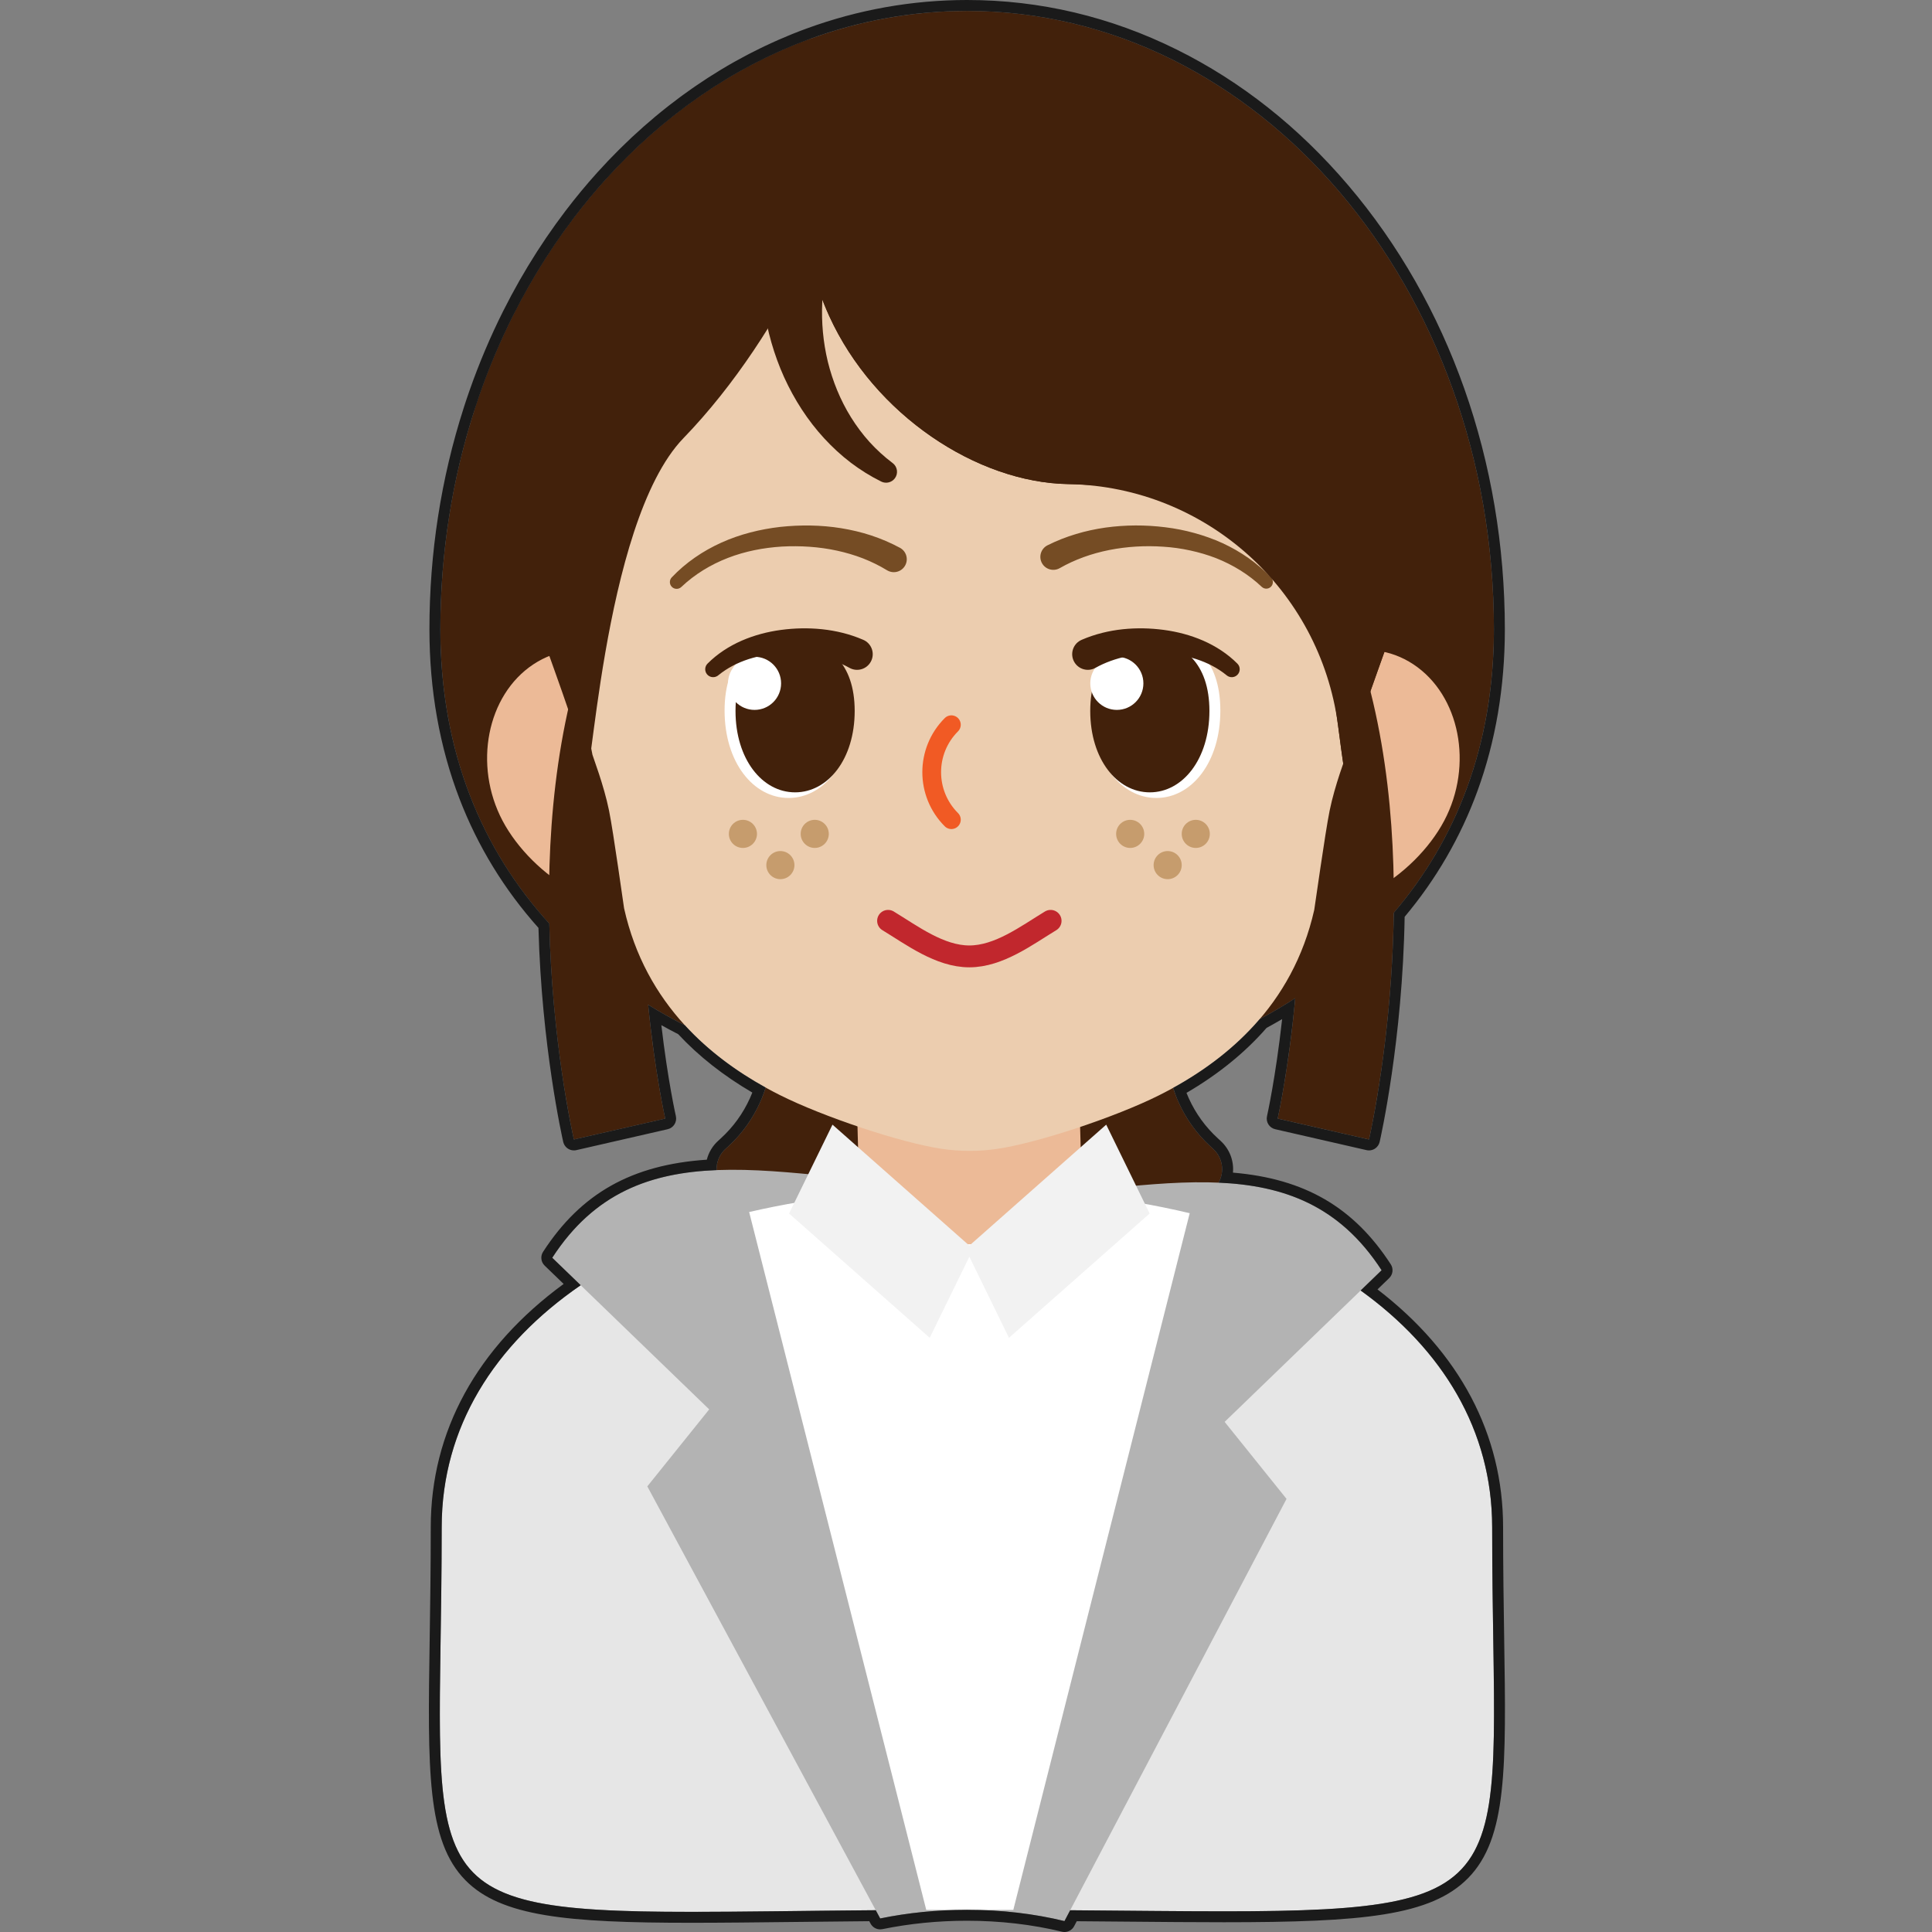 <?xml version="1.0" encoding="UTF-8"?>
<svg width="120px" height="120px" viewBox="0 0 120 120" version="1.1" xmlns="http://www.w3.org/2000/svg" xmlns:xlink="http://www.w3.org/1999/xlink">
    <rect x="0" y="0" width="120" height="120" fill="#808080" stroke="none"/>
    <!-- Generator: Sketch 48.2 (47327) - http://www.bohemiancoding.com/sketch -->
    <title>Doctor</title>
    <desc>Created with Sketch.</desc>
    <defs></defs>
    <g id="人物" stroke="none" stroke-width="1" fill="none" fill-rule="evenodd">
        <g id="Doctor">
            <g id="Page-1" transform="translate(26.64, 0)">
                <path d="M66.15,39.088 C66.15,77.109 0.712,77.303 0.712,39.088 C0.712,17.875 15.361,0.679 33.431,0.679 C51.501,0.679 66.15,17.875 66.15,39.088" id="Fill-1" fill="#42210B"></path>
                <path d="M52.615,44.065 C50.785,47.522 50.669,53.71 53.553,55.62 C56.438,57.53 61.231,54.439 63.06,50.982 C64.89,47.525 64.035,43.174 61.15,41.264 C58.266,39.354 54.444,40.608 52.615,44.065" id="Fill-3" fill="#ECBA97"></path>
                <path d="M15.023,44.065 C16.852,47.522 16.969,53.71 14.084,55.62 C11.199,57.53 6.406,54.439 4.577,50.982 C2.747,47.525 3.603,43.174 6.487,41.264 C9.372,39.354 13.193,40.608 15.023,44.065" id="Fill-5" fill="#ECBA97"></path>
                <path d="M9.005,70.775 C8.853,70.114 5.347,54.433 9.427,41.094 L14.992,42.796 C11.362,54.665 14.644,69.33 14.678,69.477 L9.005,70.775 Z" id="Fill-7" fill="#42210B"></path>
                <path d="M58.391,70.775 L52.718,69.477 C52.751,69.331 56.022,54.626 52.404,42.796 L57.968,41.094 C62.048,54.433 58.542,70.114 58.391,70.775" id="Fill-9" fill="#42210B"></path>
                <path d="M47.132,60.567 C46.685,61.232 46.326,62 46.097,62.848 C45.867,63.695 45.769,64.622 45.838,65.582 C45.907,66.542 46.142,67.537 46.581,68.501 C47.02,69.465 47.664,70.401 48.547,71.208 L48.714,71.361 C49.41,71.997 49.459,73.076 48.823,73.772 C48.569,74.05 48.244,74.224 47.902,74.293 C46.407,74.595 44.77,74.608 43.123,74.33 C41.474,74.053 39.815,73.492 38.229,72.676 C35.052,71.047 32.18,68.387 30.049,65.017 L27.062,60.292 C23.527,54.7 25.194,47.302 30.786,43.767 C36.378,40.231 43.776,41.899 47.311,47.49 C49.924,51.623 49.686,56.75 47.132,60.567" id="Fill-11" fill="#42210B"></path>
                <path d="M37.087,65.017 C34.956,68.387 32.083,71.047 28.907,72.676 C27.321,73.492 25.662,74.054 24.013,74.33 C22.366,74.608 20.729,74.595 19.234,74.293 C18.311,74.106 17.713,73.206 17.9,72.282 C17.975,71.914 18.163,71.597 18.421,71.361 L18.589,71.208 C19.472,70.401 20.116,69.465 20.554,68.501 C20.993,67.537 21.229,66.542 21.298,65.582 C21.367,64.622 21.268,63.695 21.039,62.848 C20.81,62 20.45,61.232 20.004,60.567 C16.317,55.075 17.78,47.633 23.273,43.946 C28.766,40.259 36.207,41.723 39.894,47.215 C42.619,51.274 42.531,56.398 40.082,60.284 L37.087,65.017 Z" id="Fill-13" fill="#42210B"></path>
                <path d="M66.041,94.859 C66.041,121.532 69.877,118.622 33.418,118.622 C-3.042,118.622 0.794,121.92 0.794,94.859 C0.794,81.735 15.4,73.423 33.418,73.423 C51.435,73.423 66.041,81.735 66.041,94.859" id="Fill-15" fill="#E6E6E6"></path>
                <path d="M13.566,92.321 L28.03,119.158 C29.733,118.81 31.526,118.622 33.418,118.622 C35.593,118.622 37.608,118.868 39.477,119.321 L53.269,93.098 L49.425,88.315 L59.174,78.898 C53.683,70.432 44.395,74.278 33.806,74.466 L33.806,73.698 L33.805,73.698 C22.895,73.698 13.286,69.449 7.662,78.122 L17.41,87.539 L13.566,92.321 Z" id="Fill-17" fill="#B3B3B3"></path>
                <path d="M19.891,75.281 L30.891,118.627 C31.711,118.624 32.553,118.622 33.418,118.622 C34.408,118.622 35.366,118.624 36.298,118.628 L47.255,75.354 C43.008,74.345 38.331,73.811 33.418,73.811 C28.624,73.811 24.055,74.319 19.891,75.281" id="Fill-19" fill="#FFFFFF"></path>
                <path d="M40.468,68.917 C40.981,65.107 38.307,61.602 34.496,61.089 C30.685,60.576 27.18,63.25 26.668,67.061 C26.469,68.534 26.778,72.645 26.668,73.462 C26.155,77.273 28.828,80.778 32.639,81.291 C36.45,81.803 39.955,79.13 40.468,75.319 C40.666,73.846 40.358,69.735 40.468,68.917" id="Fill-21" fill="#ECBA97"></path>
                <path d="M10.159,46.881 C5.648,24.922 16.351,9.081 33.568,9.081 C50.784,9.081 61.487,24.922 56.976,46.881 C56.947,47.021 56.271,48.753 55.946,50.349 C55.663,51.742 55.014,56.41 54.99,56.515 C53.646,62.456 49.532,65.94 45.336,68.038 C42.664,69.375 37.831,70.989 35.276,71.361 C34.144,71.526 32.99,71.524 31.859,71.357 C29.302,70.98 24.464,69.355 21.791,68.012 C17.583,65.898 13.456,62.392 12.123,56.415 C12.103,56.327 11.464,51.704 11.189,50.349 C10.865,48.755 10.184,47.002 10.159,46.881" id="Fill-23" fill="#ECCDAF"></path>
                <path d="M28.52,57.195 C30.008,58.099 31.73,59.403 33.567,59.403 C35.405,59.403 37.127,58.099 38.615,57.195" id="Stroke-25" stroke="#C1272D" stroke-width="1.358" stroke-linecap="round" stroke-linejoin="round"></path>
                <path d="M18.365,44.132 C18.365,47.346 20.145,49.563 22.341,49.563 C24.538,49.563 26.318,47.346 26.318,44.132 C26.318,40.918 24.538,39.476 22.341,39.476 C20.145,39.476 18.365,40.918 18.365,44.132" id="Fill-27" fill="#FFFFFF"></path>
                <path d="M41.205,44.132 C41.205,47.346 42.985,49.563 45.182,49.563 C47.378,49.563 49.158,47.346 49.158,44.132 C49.158,40.918 47.378,39.476 45.182,39.476 C42.985,39.476 41.205,40.918 41.205,44.132" id="Fill-29" fill="#FFFFFF"></path>
                <path d="M19.044,44.158 C19.044,47.15 20.701,49.214 22.745,49.214 C24.789,49.214 26.446,47.15 26.446,44.158 C26.446,41.167 24.789,39.826 22.745,39.826 C20.701,39.826 19.044,41.167 19.044,44.158" id="Fill-31" fill="#42210B"></path>
                <path d="M21.875,42.444 C21.875,43.355 21.137,44.093 20.227,44.093 C19.316,44.093 18.578,43.355 18.578,42.444 C18.578,41.534 19.316,40.795 20.227,40.795 C21.137,40.795 21.875,41.534 21.875,42.444" id="Fill-33" fill="#FFFFFF"></path>
                <path d="M41.077,44.158 C41.077,47.15 42.734,49.214 44.778,49.214 C46.822,49.214 48.479,47.15 48.479,44.158 C48.479,41.167 46.822,39.826 44.778,39.826 C42.734,39.826 41.077,41.167 41.077,44.158" id="Fill-35" fill="#42210B"></path>
                <path d="M15.082,35.864 C15.953,34.944 17.02,34.218 18.174,33.699 C19.329,33.179 20.569,32.872 21.821,32.727 C23.073,32.594 24.342,32.604 25.602,32.807 C26.232,32.909 26.857,33.057 27.47,33.257 C28.083,33.46 28.682,33.715 29.258,34.025 C29.649,34.236 29.796,34.724 29.585,35.115 C29.374,35.507 28.886,35.653 28.495,35.442 C28.483,35.436 28.471,35.43 28.46,35.423 L28.455,35.42 C27.984,35.133 27.484,34.887 26.963,34.683 C26.44,34.481 25.897,34.321 25.343,34.201 C24.234,33.96 23.074,33.887 21.926,33.948 C20.781,34.02 19.641,34.238 18.573,34.653 C17.507,35.066 16.511,35.668 15.68,36.457 L15.678,36.459 C15.509,36.619 15.243,36.612 15.083,36.444 C14.928,36.281 14.93,36.026 15.082,35.864" id="Fill-37" fill="#754C24"></path>
                <path d="M44.378,42.444 C44.378,43.355 43.64,44.093 42.729,44.093 C41.818,44.093 41.08,43.355 41.08,42.444 C41.08,41.534 41.818,40.795 42.729,40.795 C43.64,40.795 44.378,41.534 44.378,42.444" id="Fill-39" fill="#FFFFFF"></path>
                <path d="M38.425,33.868 C39.569,33.296 40.796,32.942 42.031,32.768 C43.268,32.598 44.509,32.596 45.734,32.749 C46.347,32.823 46.955,32.942 47.551,33.108 C48.147,33.272 48.732,33.479 49.295,33.736 C50.419,34.256 51.458,34.972 52.309,35.873 C52.464,36.037 52.457,36.296 52.293,36.451 C52.134,36.601 51.888,36.599 51.732,36.452 L51.728,36.449 C50.911,35.676 49.939,35.083 48.897,34.67 C48.374,34.466 47.833,34.309 47.284,34.19 C46.736,34.07 46.177,33.992 45.615,33.957 C44.493,33.879 43.355,33.946 42.264,34.161 C41.172,34.377 40.123,34.75 39.183,35.288 C38.797,35.508 38.305,35.374 38.085,34.989 C37.864,34.603 37.998,34.111 38.384,33.89 C38.396,33.883 38.409,33.876 38.421,33.87 L38.425,33.868 Z" id="Fill-41" fill="#754C24"></path>
                <path d="M40.552,39.737 C41.38,39.38 42.242,39.175 43.098,39.083 C43.957,38.994 44.805,39.013 45.645,39.124 C46.484,39.236 47.314,39.452 48.097,39.794 C48.877,40.137 49.611,40.61 50.217,41.22 C50.41,41.413 50.409,41.725 50.215,41.917 C50.035,42.097 49.75,42.108 49.557,41.951 L49.55,41.945 C48.995,41.49 48.344,41.159 47.658,40.937 C46.97,40.717 46.246,40.604 45.518,40.581 C44.79,40.559 44.054,40.619 43.356,40.765 C42.658,40.913 41.992,41.15 41.403,41.48 C40.935,41.743 40.343,41.576 40.08,41.108 C39.818,40.64 39.984,40.048 40.452,39.786 C40.481,39.769 40.511,39.755 40.541,39.742 L40.552,39.737 Z" id="Fill-43" fill="#42210B"></path>
                <path d="M26.12,41.481 C25.531,41.15 24.865,40.913 24.166,40.765 C23.468,40.619 22.733,40.559 22.005,40.581 C21.277,40.604 20.553,40.717 19.864,40.937 C19.178,41.159 18.528,41.49 17.973,41.945 L17.968,41.949 C17.757,42.122 17.446,42.091 17.273,41.88 C17.112,41.683 17.13,41.397 17.305,41.22 C17.912,40.61 18.645,40.137 19.426,39.794 C20.209,39.453 21.039,39.236 21.878,39.124 C22.718,39.013 23.566,38.994 24.424,39.083 C25.28,39.175 26.143,39.379 26.97,39.737 L26.98,39.741 C27.473,39.954 27.7,40.526 27.487,41.018 C27.274,41.511 26.703,41.738 26.21,41.525 C26.179,41.512 26.149,41.496 26.12,41.481" id="Fill-45" fill="#42210B"></path>
                <path d="M34.508,9.155 C33.608,8.953 32.668,8.913 31.729,9.07 C30.791,9.225 29.856,9.573 28.99,10.111 C28.125,10.649 27.33,11.373 26.667,12.247 C26.001,13.119 25.468,14.139 25.089,15.25 C24.71,16.36 24.488,17.571 24.431,18.79 C24.374,20.01 24.485,21.251 24.777,22.463 C25.076,23.67 25.55,24.852 26.222,25.928 C26.558,26.465 26.939,26.979 27.369,27.454 C27.8,27.927 28.276,28.364 28.794,28.754 L28.805,28.762 C29.104,28.987 29.165,29.412 28.94,29.711 C28.74,29.976 28.384,30.054 28.097,29.912 C27.435,29.584 26.801,29.19 26.205,28.739 C25.611,28.287 25.058,27.775 24.547,27.221 C23.527,26.112 22.696,24.819 22.062,23.428 C21.433,22.034 21.007,20.537 20.79,19 C20.681,18.231 20.625,17.452 20.621,16.67 C20.615,15.887 20.664,15.095 20.77,14.301 C20.985,12.716 21.44,11.119 22.176,9.609 C22.909,8.099 23.925,6.679 25.2,5.468 C26.473,4.257 28.01,3.264 29.711,2.598 C31.41,1.927 33.268,1.596 35.121,1.615 L35.385,1.617 C37.492,1.639 39.182,3.365 39.16,5.472 C39.138,7.579 37.412,9.27 35.305,9.248 C35.038,9.245 34.758,9.21 34.508,9.155" id="Fill-47" fill="#42210B"></path>
                <path d="M33.463,3.395 C24.59,3.395 21.251,11.689 24.86,19.619 C27.671,25.795 34.06,29.965 39.687,30.067 C44.705,30.158 54.792,31.796 59.749,31.891 C65.388,31.999 41.41,3.395 33.463,3.395" id="Fill-49" fill="#42210B"></path>
                <path d="M2.814,25.522 C4.584,34.229 9.314,44.704 9.707,47.817 C10.052,50.547 10.659,32.539 15.814,27.211 C22.201,20.612 26.403,10.621 26.025,7.627 C25.776,5.657 24.936,3.885 23.674,2.416 C14.059,5.938 6.351,14.528 2.814,25.522" id="Fill-51" fill="#42210B"></path>
                <path d="M63.927,25.522 C62.157,34.229 57.427,44.704 57.034,47.817 C56.689,50.547 56.083,32.539 50.927,27.211 C44.541,20.612 40.338,10.621 40.716,7.627 C40.965,5.657 41.806,3.885 43.068,2.416 C52.683,5.938 60.391,14.528 63.927,25.522" id="Fill-53" fill="#42210B"></path>
                <path d="M43.068,2.416 C41.913,3.76 41.113,5.358 40.794,7.129 C37.882,4.863 35.261,3.395 33.463,3.395 C24.59,3.395 21.251,11.689 24.86,19.619 C27.671,25.795 34.06,29.965 39.687,30.067 C39.72,30.068 39.754,30.068 39.788,30.069 C48.264,30.255 55.334,36.61 56.462,45.013 C56.781,47.386 56.921,48.71 57.034,47.817 C57.427,44.704 62.157,34.229 63.927,25.522 C60.391,14.528 52.683,5.938 43.068,2.416" id="Fill-55" fill="#42210B"></path>
                <path d="M32.452,50.912 C30.823,49.283 30.823,46.643 32.452,45.014" id="Stroke-57" stroke="#F15A24" stroke-width="1.164" stroke-linecap="round" stroke-linejoin="round"></path>
                <path d="M23.189,81.226 C23.189,86.623 27.836,85.17 33.568,85.17 C39.3,85.17 43.947,86.416 43.947,81.226 C43.947,76.037 39.3,77.282 33.568,77.282 C27.836,77.282 23.189,75.829 23.189,81.226" id="Fill-59" fill="#FFFFFF"></path>
                <polygon id="Fill-61" fill="#F2F2F2" points="44.766 75.373 36.029 83.094 33.333 77.576 42.069 69.854"></polygon>
                <polygon id="Fill-63" fill="#F2F2F2" points="22.37 75.373 31.106 83.094 33.803 77.576 25.067 69.854"></polygon>
                <path d="M44.431,51.794 C44.431,52.276 44.04,52.667 43.558,52.667 C43.076,52.667 42.685,52.276 42.685,51.794 C42.685,51.312 43.076,50.921 43.558,50.921 C44.04,50.921 44.431,51.312 44.431,51.794" id="Fill-65" fill="#C69C6D"></path>
                <path d="M46.759,53.734 C46.759,54.216 46.368,54.607 45.886,54.607 C45.403,54.607 45.013,54.216 45.013,53.734 C45.013,53.252 45.403,52.861 45.886,52.861 C46.368,52.861 46.759,53.252 46.759,53.734" id="Fill-67" fill="#C69C6D"></path>
                <path d="M48.504,51.794 C48.504,52.276 48.114,52.667 47.632,52.667 C47.149,52.667 46.759,52.276 46.759,51.794 C46.759,51.312 47.149,50.921 47.632,50.921 C48.114,50.921 48.504,51.312 48.504,51.794" id="Fill-69" fill="#C69C6D"></path>
                <path d="M20.377,51.794 C20.377,52.276 19.986,52.667 19.504,52.667 C19.021,52.667 18.631,52.276 18.631,51.794 C18.631,51.312 19.021,50.921 19.504,50.921 C19.986,50.921 20.377,51.312 20.377,51.794" id="Fill-71" fill="#C69C6D"></path>
                <path d="M22.704,53.734 C22.704,54.216 22.313,54.607 21.831,54.607 C21.349,54.607 20.958,54.216 20.958,53.734 C20.958,53.252 21.349,52.861 21.831,52.861 C22.313,52.861 22.704,53.252 22.704,53.734" id="Fill-73" fill="#C69C6D"></path>
                <path d="M24.838,51.794 C24.838,52.276 24.447,52.667 23.965,52.667 C23.483,52.667 23.092,52.276 23.092,51.794 C23.092,51.312 23.483,50.921 23.965,50.921 C24.447,50.921 24.838,51.312 24.838,51.794" id="Fill-75" fill="#C69C6D"></path>
                <path d="M33.431,0 C30.024,0 26.663,0.598 23.44,1.779 C23.437,1.78 23.431,1.782 23.428,1.783 C23.164,1.88 22.885,1.987 22.582,2.109 C22.532,2.129 22.482,2.15 22.433,2.171 L22.352,2.204 C22.124,2.298 21.92,2.384 21.729,2.468 C21.654,2.501 21.58,2.534 21.505,2.568 L21.457,2.589 C21.262,2.677 21.067,2.767 20.876,2.857 C20.786,2.901 20.696,2.943 20.606,2.987 C20.417,3.079 20.222,3.177 20.011,3.286 L19.936,3.324 C19.883,3.351 19.831,3.378 19.778,3.405 C19.543,3.528 19.302,3.659 19.063,3.792 L19.03,3.811 C19.009,3.822 18.988,3.833 18.967,3.845 C18.688,4.002 18.409,4.165 18.138,4.329 L18.101,4.352 L18.085,4.361 C17.845,4.507 17.597,4.662 17.349,4.822 C17.308,4.848 17.267,4.875 17.227,4.902 L17.157,4.948 C16.945,5.086 16.752,5.216 16.565,5.344 C16.493,5.393 16.42,5.444 16.348,5.494 C16.159,5.626 15.968,5.763 15.781,5.899 L15.733,5.934 C15.681,5.972 15.629,6.01 15.578,6.048 C15.384,6.192 15.18,6.347 14.973,6.508 L14.917,6.551 C14.888,6.573 14.86,6.595 14.831,6.618 C14.321,7.018 13.817,7.438 13.334,7.865 C13.331,7.867 13.322,7.875 13.32,7.878 C13.097,8.074 12.871,8.28 12.627,8.507 L12.554,8.577 L12.507,8.621 C12.31,8.807 12.114,8.995 11.927,9.18 L11.789,9.317 C11.6,9.505 11.409,9.7 11.222,9.895 L11.181,9.938 L11.11,10.011 C10.89,10.243 10.676,10.473 10.476,10.696 L10.456,10.717 C9.788,11.458 9.136,12.245 8.517,13.056 L8.485,13.098 L8.465,13.125 C8.282,13.365 8.097,13.616 7.914,13.869 L7.852,13.955 C7.665,14.215 7.481,14.479 7.304,14.738 L7.293,14.754 L7.278,14.776 C6.504,15.915 5.776,17.119 5.115,18.353 L5.104,18.374 C4.945,18.671 4.785,18.98 4.629,19.29 L4.615,19.318 C3.819,20.904 3.113,22.571 2.517,24.273 C2.516,24.277 2.515,24.281 2.513,24.285 C2.397,24.615 2.281,24.962 2.17,25.307 C2.169,25.309 2.168,25.312 2.168,25.314 C0.751,29.717 0.033,34.351 0.033,39.088 C0.033,42.85 0.661,46.391 1.9,49.613 C3.034,52.563 4.683,55.259 6.805,57.633 C6.998,64.975 8.287,70.684 8.343,70.926 C8.415,71.241 8.695,71.454 9.004,71.454 C9.054,71.454 9.105,71.448 9.156,71.437 L14.829,70.138 C15.194,70.055 15.423,69.691 15.34,69.325 C15.334,69.301 14.835,67.092 14.438,63.675 C14.785,63.869 15.135,64.056 15.485,64.235 C16.752,65.597 18.298,66.815 20.088,67.861 C20.04,67.984 19.989,68.104 19.936,68.22 C19.504,69.171 18.896,70.008 18.131,70.706 L17.963,70.86 C17.617,71.175 17.376,71.578 17.261,72.03 C12.599,72.342 9.446,74.122 7.092,77.752 C6.915,78.025 6.956,78.384 7.19,78.61 L8.368,79.748 C2.964,83.709 0.115,88.918 0.115,94.859 C0.115,97.46 0.079,99.794 0.048,101.853 C-0.075,109.903 -0.143,114.337 2.27,116.787 C4.481,119.032 8.554,119.428 16.294,119.428 C18.222,119.428 20.347,119.403 22.806,119.376 C24.253,119.359 25.745,119.343 27.351,119.329 L27.433,119.48 C27.553,119.703 27.784,119.837 28.03,119.837 C28.075,119.837 28.121,119.832 28.166,119.823 C29.862,119.477 31.629,119.301 33.418,119.301 C35.47,119.301 37.455,119.53 39.317,119.981 C39.371,119.994 39.424,120 39.477,120 C39.725,120 39.959,119.864 40.078,119.637 L40.239,119.331 C41.241,119.338 42.205,119.347 43.132,119.355 C45.482,119.376 47.512,119.394 49.383,119.394 C58.002,119.394 62.236,118.999 64.543,116.656 C66.98,114.181 66.911,109.769 66.787,101.758 C66.756,99.726 66.72,97.422 66.72,94.859 C66.72,89.099 64.026,84.007 58.919,80.087 L59.645,79.386 C59.879,79.16 59.92,78.801 59.743,78.528 C57.449,74.991 54.404,73.212 49.941,72.834 C50.008,72.11 49.739,71.378 49.172,70.86 L49.005,70.706 C48.24,70.008 47.632,69.171 47.199,68.22 C47.149,68.109 47.101,67.996 47.055,67.88 C49.023,66.732 50.694,65.377 52.028,63.845 C52.351,63.67 52.674,63.487 52.995,63.299 C52.594,66.924 52.062,69.3 52.056,69.327 C51.973,69.692 52.201,70.055 52.566,70.138 L58.239,71.437 C58.289,71.448 58.34,71.454 58.391,71.454 C58.517,71.454 58.643,71.418 58.752,71.35 C58.904,71.254 59.012,71.102 59.053,70.926 C59.111,70.669 60.477,64.615 60.605,56.945 C62.559,54.617 64.078,51.997 65.119,49.154 C66.254,46.056 66.829,42.669 66.829,39.088 C66.829,28.667 63.368,18.866 57.083,11.488 C54.019,7.891 50.447,5.065 46.469,3.089 C42.34,1.039 37.954,0 33.431,0 M33.431,0.679 C51.501,0.679 66.15,17.875 66.15,39.088 C66.15,46.33 63.774,52.199 59.93,56.692 C59.829,64.354 58.483,70.371 58.391,70.775 L52.718,69.477 C52.733,69.411 53.405,66.386 53.808,62 C53.092,62.463 52.354,62.9 51.596,63.306 C50.044,65.116 48.164,66.501 46.224,67.571 C46.324,67.883 46.441,68.194 46.581,68.501 C47.02,69.465 47.664,70.401 48.547,71.208 L48.714,71.361 C49.312,71.907 49.431,72.78 49.049,73.457 C53.102,73.634 56.566,74.877 59.174,78.897 L57.872,80.155 C62.955,83.814 66.041,88.827 66.041,94.859 C66.041,116.755 68.628,118.715 49.383,118.715 C46.66,118.715 43.498,118.676 39.831,118.648 L39.477,119.321 C37.608,118.868 35.593,118.622 33.418,118.622 C31.526,118.622 29.733,118.81 28.03,119.158 L27.755,118.646 C23.224,118.683 19.445,118.749 16.294,118.749 C-1.686,118.749 0.794,116.617 0.794,94.859 C0.794,88.646 4.069,83.512 9.428,79.828 L7.661,78.122 C10.286,74.074 13.78,72.841 17.868,72.678 C17.864,72.547 17.873,72.415 17.9,72.282 C17.975,71.913 18.163,71.597 18.421,71.361 L18.589,71.208 C19.472,70.401 20.116,69.465 20.554,68.501 C20.697,68.187 20.817,67.869 20.918,67.551 C19.125,66.56 17.381,65.3 15.901,63.685 C15.12,63.29 14.36,62.863 13.62,62.409 C14.028,66.574 14.663,69.412 14.678,69.477 L9.005,70.775 C8.915,70.383 7.645,64.704 7.478,57.365 C3.314,52.795 0.712,46.705 0.712,39.088 C0.712,34.312 1.457,29.741 2.814,25.522 L2.814,25.522 C2.814,25.521 2.815,25.52 2.815,25.519 C2.925,25.177 3.039,24.838 3.157,24.5 C3.157,24.499 3.158,24.498 3.158,24.497 C3.75,22.808 4.441,21.179 5.222,19.621 C5.227,19.612 5.231,19.604 5.236,19.595 C5.389,19.291 5.545,18.989 5.705,18.69 C5.708,18.685 5.711,18.679 5.714,18.674 C6.367,17.454 7.077,16.28 7.839,15.158 C7.848,15.145 7.856,15.133 7.865,15.121 C8.042,14.861 8.222,14.604 8.404,14.35 C8.424,14.322 8.444,14.294 8.465,14.266 C8.642,14.02 8.823,13.776 9.006,13.535 C9.023,13.513 9.04,13.49 9.056,13.468 C9.664,12.672 10.299,11.906 10.96,11.172 C10.967,11.165 10.973,11.158 10.98,11.151 C11.185,10.924 11.392,10.7 11.602,10.479 C11.639,10.441 11.675,10.403 11.712,10.365 C11.896,10.173 12.081,9.984 12.269,9.797 C12.313,9.753 12.358,9.708 12.403,9.663 C12.591,9.478 12.781,9.296 12.972,9.115 C13.012,9.078 13.051,9.041 13.091,9.004 C13.315,8.795 13.541,8.588 13.77,8.386 C13.774,8.382 13.779,8.378 13.783,8.374 C14.262,7.951 14.752,7.543 15.251,7.151 C15.297,7.115 15.344,7.08 15.39,7.044 C15.586,6.891 15.783,6.741 15.983,6.593 C16.049,6.544 16.115,6.496 16.181,6.447 C16.365,6.313 16.55,6.181 16.737,6.051 C16.807,6.002 16.878,5.952 16.949,5.903 C17.141,5.772 17.334,5.643 17.529,5.516 C17.591,5.475 17.653,5.433 17.716,5.393 C17.955,5.239 18.196,5.088 18.439,4.941 C18.455,4.931 18.472,4.92 18.488,4.91 C18.757,4.748 19.028,4.59 19.301,4.437 C19.332,4.419 19.363,4.403 19.395,4.385 C19.626,4.256 19.859,4.129 20.094,4.006 C20.169,3.967 20.245,3.928 20.321,3.89 C20.514,3.79 20.708,3.693 20.903,3.598 C20.991,3.555 21.079,3.513 21.168,3.471 C21.356,3.381 21.545,3.294 21.735,3.209 C21.824,3.169 21.912,3.129 22.001,3.09 C22.203,3.002 22.406,2.916 22.61,2.832 C22.685,2.801 22.76,2.769 22.835,2.739 C23.111,2.628 23.388,2.521 23.668,2.418 C23.67,2.418 23.672,2.417 23.674,2.416 C26.755,1.287 30.033,0.679 33.431,0.679" id="Fill-77" fill="#1A1A1A"></path>
            </g>
        </g>
    </g>
</svg>
